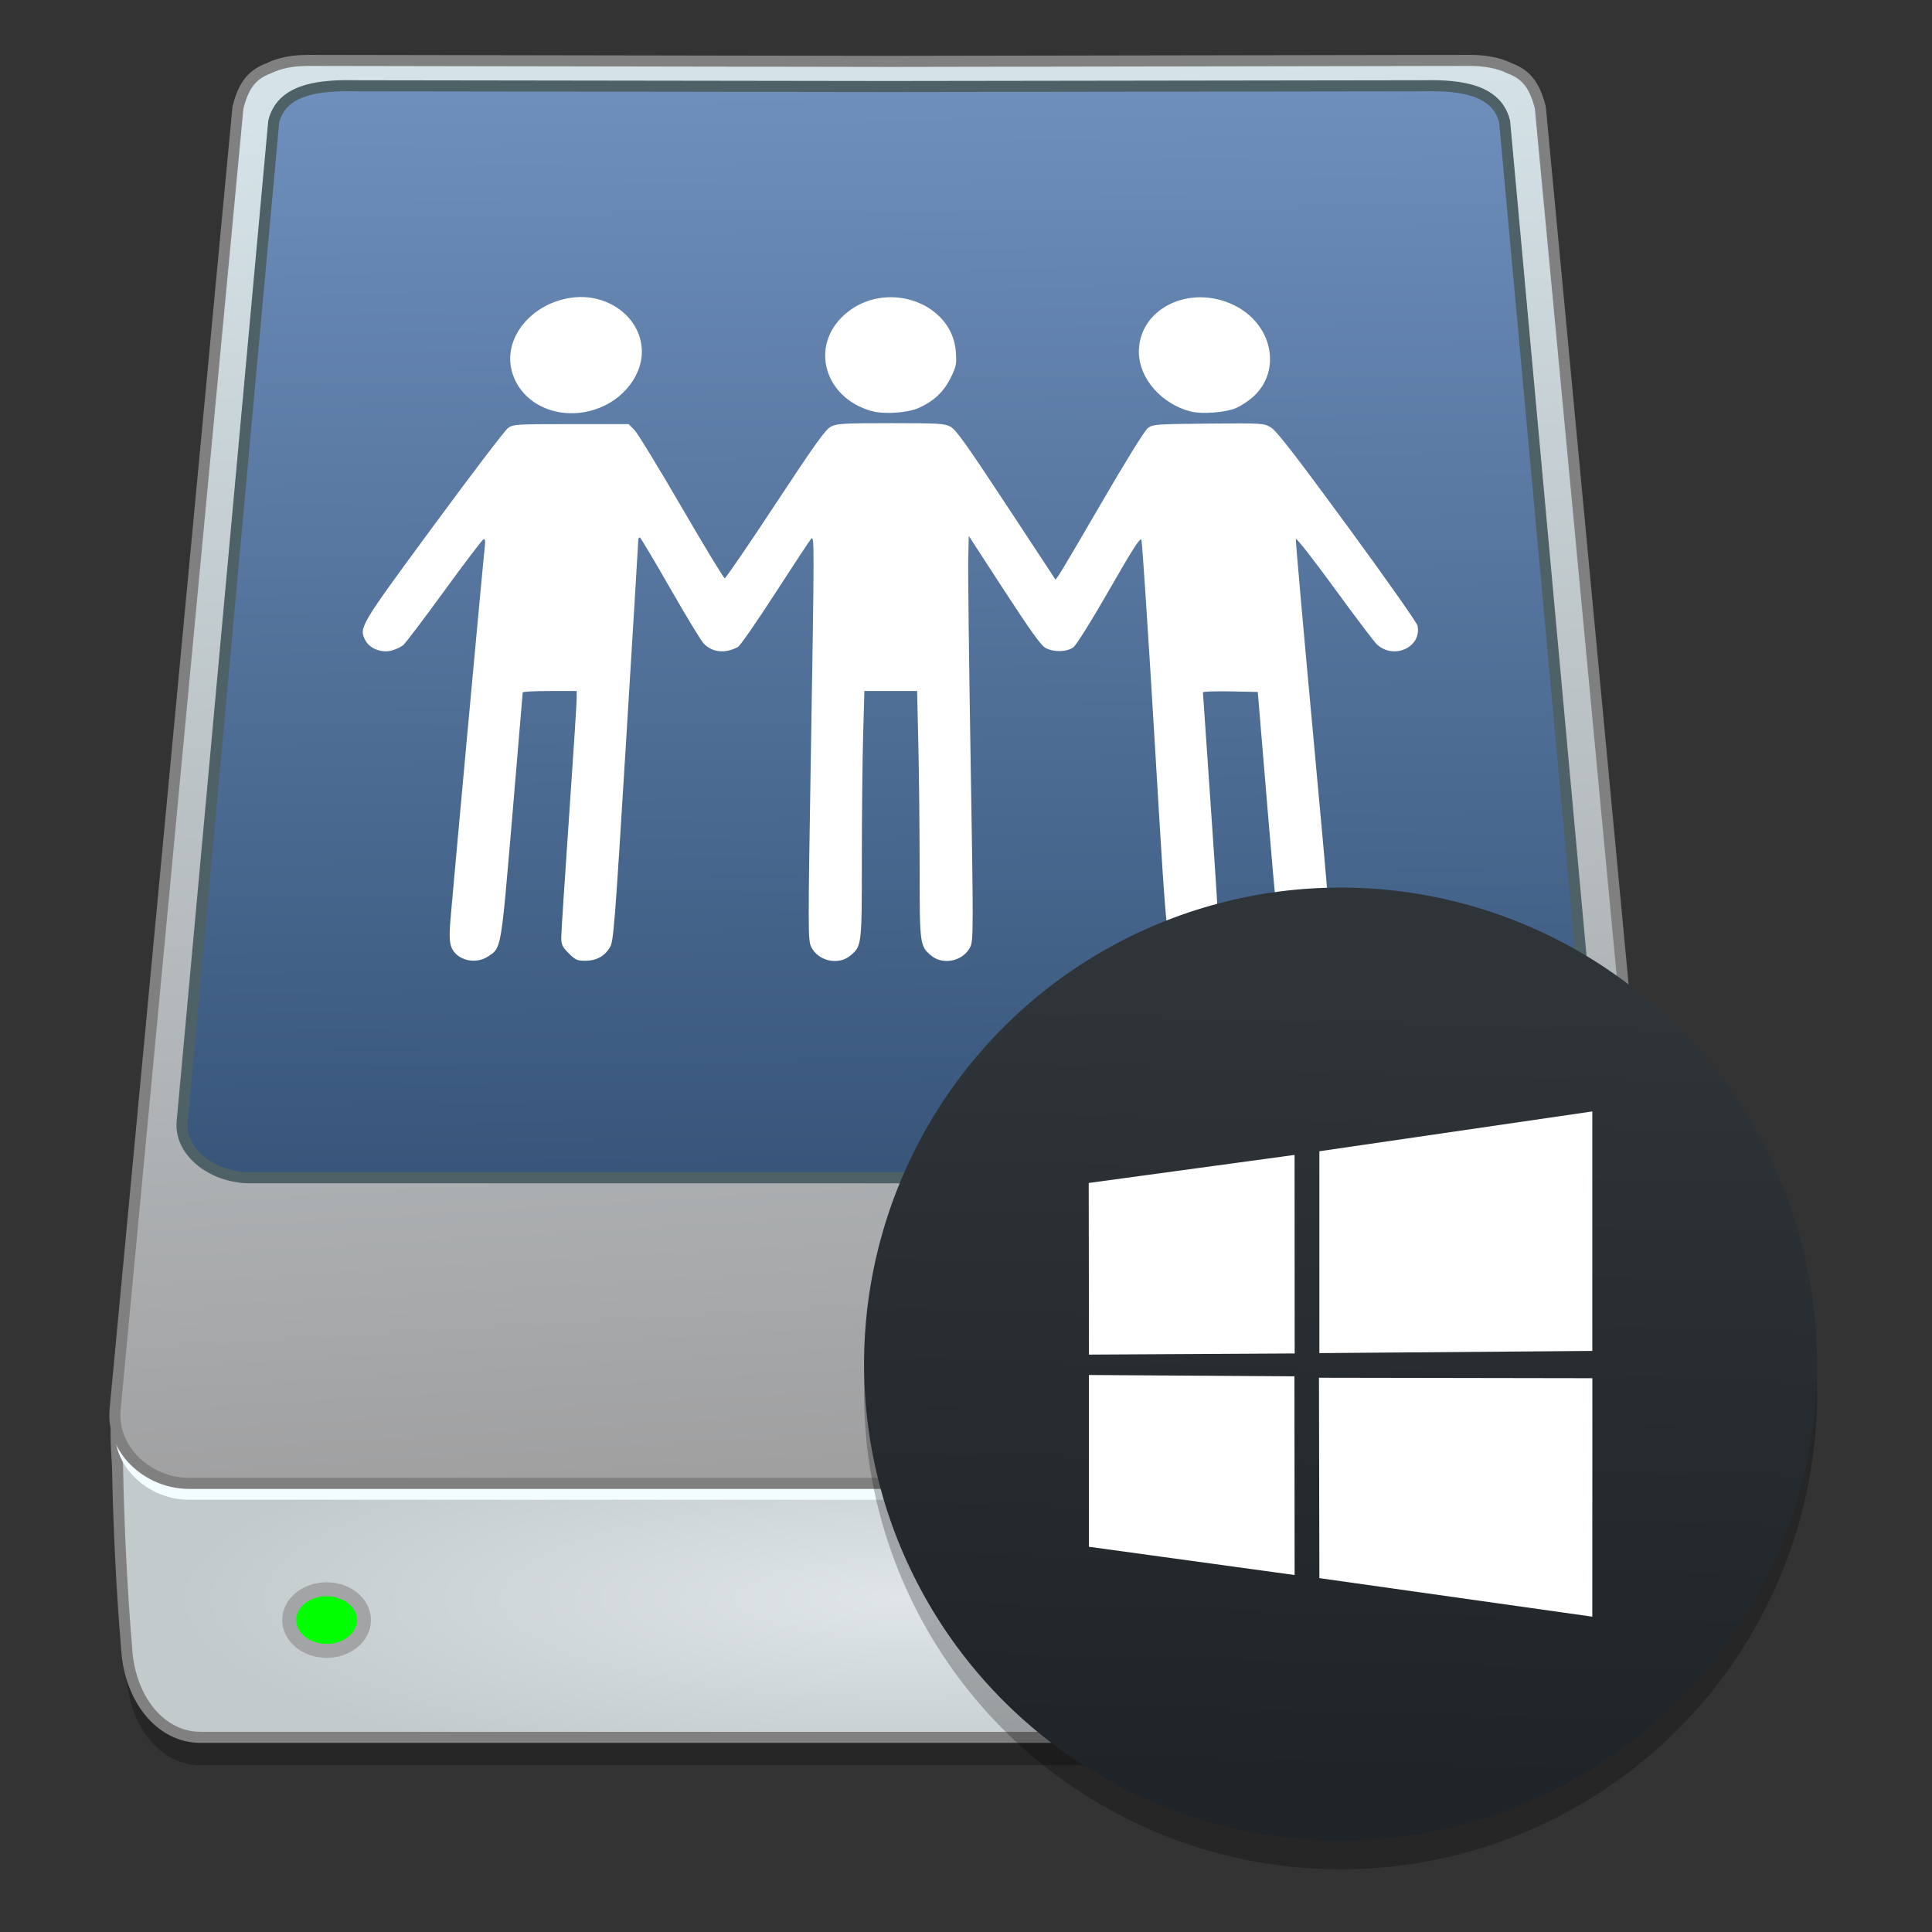 <?xml version="1.0" encoding="UTF-8" standalone="no"?>
<!-- Created with Inkscape (http://www.inkscape.org/) -->

<svg
   xmlns:osb="http://www.openswatchbook.org/uri/2009/osb"
   xmlns:dc="http://purl.org/dc/elements/1.1/"
   xmlns:cc="http://creativecommons.org/ns#"
   xmlns:rdf="http://www.w3.org/1999/02/22-rdf-syntax-ns#"
   xmlns:svg="http://www.w3.org/2000/svg"
   xmlns="http://www.w3.org/2000/svg"
   xmlns:xlink="http://www.w3.org/1999/xlink"
   xmlns:sodipodi="http://sodipodi.sourceforge.net/DTD/sodipodi-0.dtd"
   xmlns:inkscape="http://www.inkscape.org/namespaces/inkscape"
   width="128"
   height="128"
   viewBox="0 0 33.867 33.867"
   version="1.1"
   id="svg4942"
   inkscape:version="0.92.4 (5da689c313, 2019-01-14)"
   sodipodi:docname="preferences-system-network-server-share-windows.svg">
  <rect x="0" y="0" width="33.867" height="33.867" fill="#333333" stroke="none"/>
  <defs
     id="defs4936">
    <linearGradient
       id="linearGradient891"
       inkscape:collect="always">
      <stop
         id="stop887"
         offset="0"
         style="stop-color:#6e8fbc;stop-opacity:1" />
      <stop
         id="stop889"
         offset="1"
         style="stop-color:#375579;stop-opacity:1" />
    </linearGradient>
    <linearGradient
       inkscape:collect="always"
       id="linearGradient5420">
      <stop
         style="stop-color:#d5e3e8;stop-opacity:1"
         offset="0"
         id="stop5416" />
      <stop
         style="stop-color:#a0a0a1;stop-opacity:1"
         offset="1"
         id="stop5418" />
    </linearGradient>
    <linearGradient
       inkscape:collect="always"
       id="linearGradient5408">
      <stop
         style="stop-color:#dfe5e8;stop-opacity:1"
         offset="0"
         id="stop5404" />
      <stop
         style="stop-color:#c3cacc;stop-opacity:1"
         offset="1"
         id="stop5406" />
    </linearGradient>
    <linearGradient
       id="linearGradient6987"
       osb:paint="solid">
      <stop
         style="stop-color:#77d2fb;stop-opacity:1;"
         offset="0"
         id="stop6985" />
    </linearGradient>
    <radialGradient
       inkscape:collect="always"
       xlink:href="#linearGradient5408"
       id="radialGradient5414"
       cx="502.621"
       cy="372.055"
       fx="502.621"
       fy="372.055"
       r="74.884"
       gradientTransform="matrix(0.171,0,0,0.043,-70.396,275.16)"
       gradientUnits="userSpaceOnUse" />
    <linearGradient
       inkscape:collect="always"
       xlink:href="#linearGradient5420"
       id="linearGradient5422"
       x1="496.552"
       y1="216.144"
       x2="504.38"
       y2="349.103"
       gradientUnits="userSpaceOnUse"
       gradientTransform="matrix(0.181,0,0,0.181,-75.63,225.512)" />
    <linearGradient
       inkscape:collect="always"
       xlink:href="#linearGradient891"
       id="linearGradient5448"
       gradientUnits="userSpaceOnUse"
       gradientTransform="matrix(0.178,0,0,0.178,-74.243,226.203)"
       x1="501.827"
       y1="216.43"
       x2="502.798"
       y2="324.152" />
    <linearGradient
       id="linearGradient980"
       inkscape:collect="always">
      <stop
         id="stop976"
         offset="0"
         style="stop-color:#1f2429;stop-opacity:1" />
      <stop
         id="stop978"
         offset="1"
         style="stop-color:#2e3438;stop-opacity:1" />
    </linearGradient>
    <linearGradient
       inkscape:collect="always"
       xlink:href="#linearGradient980"
       id="linearGradient1731"
       gradientUnits="userSpaceOnUse"
       gradientTransform="matrix(0.947,0,0,0.947,17.299,14.617)"
       x1="-13.785"
       y1="295.296"
       x2="-13.411"
       y2="280.876" />
  </defs>
  <sodipodi:namedview
     id="base"
     pagecolor="#ffffff"
     bordercolor="#666666"
     borderopacity="1.0"
     inkscape:pageopacity="0.0"
     inkscape:pageshadow="2"
     inkscape:zoom="1.1806302"
     inkscape:cx="-45.455482"
     inkscape:cy="107.40823"
     inkscape:document-units="mm"
     inkscape:current-layer="layer1"
     showgrid="false"
     units="px"
     width="128px"
     inkscape:window-width="1600"
     inkscape:window-height="838"
     inkscape:window-x="-8"
     inkscape:window-y="-8"
     inkscape:window-maximized="1" />
  <g
     inkscape:label="Layer 1"
     inkscape:groupmode="layer"
     id="layer1"
     transform="translate(0,-263.133)">
    <g
       transform="matrix(0.053,0,0,0.05,-0.627,245.647)"
       id="g1485" />
    <g
       transform="matrix(0.053,0,0,0.05,-0.627,245.647)"
       id="g1487" />
    <g
       transform="matrix(0.053,0,0,0.05,-0.627,245.647)"
       id="g1489" />
    <g
       transform="matrix(0.053,0,0,0.05,-0.627,245.647)"
       id="g1491" />
    <g
       transform="matrix(0.053,0,0,0.05,-0.627,245.647)"
       id="g1493" />
    <g
       transform="matrix(0.053,0,0,0.05,-0.627,245.647)"
       id="g1495" />
    <g
       transform="matrix(0.053,0,0,0.05,-0.627,245.647)"
       id="g1497" />
    <g
       transform="matrix(0.053,0,0,0.05,-0.627,245.647)"
       id="g1499" />
    <g
       transform="matrix(0.053,0,0,0.05,-0.627,245.647)"
       id="g1501" />
    <g
       transform="matrix(0.053,0,0,0.05,-0.627,245.647)"
       id="g1503" />
    <g
       transform="matrix(0.053,0,0,0.05,-0.627,245.647)"
       id="g1505" />
    <g
       transform="matrix(0.053,0,0,0.05,-0.627,245.647)"
       id="g1507" />
    <g
       transform="matrix(0.053,0,0,0.05,-0.627,245.647)"
       id="g1509" />
    <g
       transform="matrix(0.053,0,0,0.05,-0.627,245.647)"
       id="g1511" />
    <g
       transform="matrix(0.053,0,0,0.05,-0.627,245.647)"
       id="g1513" />
    <g
       id="g894"
       transform="translate(0.265,-1.4836093e-6)">
      <path
         inkscape:connector-curvature="0"
         id="path869"
         d="m 5.141,264.68 c -0.273,-4.9e-4 -0.509,0.045 -0.701,0.14 -0.312,0.116 -0.444,0.333 -0.534,0.686 l -2.153,22.818 c -0.011,0.112 -0.004,0.221 0.018,0.325 5.845e-4,0.003 0.002,0.006 0.002,0.009 -0.004,0.212 0.006,0.44 0.021,0.67 0.019,0.996 0.072,2.153 0.16,3.19 0.049,0.862 0.577,1.559 1.295,1.559 h 0.077 1.823 20.266 0.077 1.823 0.077 c 0.717,0 1.247,-0.697 1.295,-1.559 0.089,-1.037 0.142,-2.194 0.16,-3.19 0.015,-0.23 0.025,-0.457 0.021,-0.668 7.06e-4,-0.003 0.002,-0.007 0.003,-0.01 0.022,-0.104 0.029,-0.213 0.018,-0.325 l -2.153,-22.819 c -0.09,-0.353 -0.222,-0.57 -0.534,-0.686 -0.192,-0.095 -0.428,-0.141 -0.701,-0.14 l -10.18,0.017 z"
         style="opacity:0.25;fill:#000000;fill-opacity:1;stroke:none;stroke-width:0.194;stroke-miterlimit:4;stroke-dasharray:none;stroke-opacity:1" />
      <path
         inkscape:connector-curvature="0"
         id="rect5373"
         d="m 2.206,287.22 c -0.474,0.082 -0.463,0.851 -0.411,1.619 0.019,0.996 0.072,2.153 0.16,3.19 0.049,0.862 0.578,1.559 1.295,1.559 h 0.077 1.823 20.266 0.077 1.823 0.077 c 0.718,0 1.247,-0.697 1.295,-1.559 0.089,-1.037 0.142,-2.193 0.16,-3.19 0.051,-0.768 0.062,-1.537 -0.411,-1.619 H 26.537 16.271 14.371 4.106 Z"
         style="opacity:1;fill:url(#radialGradient5414);fill-opacity:1;stroke:#808080;stroke-width:0.194;stroke-miterlimit:4;stroke-dasharray:none;stroke-opacity:1" />
      <path
         style="opacity:1;fill:#f3fdff;fill-opacity:1;stroke:none;stroke-width:0.894;stroke-miterlimit:4;stroke-dasharray:none;stroke-opacity:1"
         d="m 5.141,264.479 c -0.273,-4.6e-4 -0.509,0.045 -0.701,0.14 -0.312,0.116 -0.444,0.333 -0.534,0.686 l -2.153,22.818 c -0.011,0.112 -0.004,0.221 0.018,0.325 0.009,0.042 0.02,0.082 0.033,0.122 0.007,0.02 0.014,0.04 0.022,0.059 0.023,0.058 0.052,0.114 0.084,0.168 0.054,0.089 0.121,0.172 0.197,0.245 0.015,0.015 0.031,0.029 0.047,0.043 0.08,0.07 0.169,0.131 0.264,0.181 0.019,0.01 0.038,0.02 0.058,0.029 0.177,0.082 0.374,0.128 0.576,0.128 H 27.59 c 0.473,0 0.914,-0.251 1.142,-0.626 0.033,-0.053 0.061,-0.11 0.084,-0.168 0.008,-0.019 0.015,-0.039 0.022,-0.059 0.013,-0.04 0.025,-0.081 0.033,-0.122 0.022,-0.104 0.029,-0.212 0.018,-0.325 l -2.153,-22.818 c -0.09,-0.353 -0.222,-0.57 -0.534,-0.686 -0.192,-0.095 -0.428,-0.141 -0.701,-0.14 l -10.18,0.017 z"
         id="path5490"
         inkscape:connector-curvature="0" />
      <path
         inkscape:connector-curvature="0"
         id="rect5346"
         d="m 5.141,264.192 c -0.273,-4.8e-4 -0.509,0.045 -0.701,0.14 -0.312,0.116 -0.444,0.333 -0.534,0.686 l -2.153,22.818 c -0.011,0.112 -0.004,0.221 0.018,0.325 0.009,0.042 0.02,0.082 0.033,0.122 0.007,0.02 0.014,0.04 0.022,0.059 0.023,0.058 0.052,0.114 0.084,0.168 0.054,0.089 0.121,0.172 0.197,0.245 0.015,0.015 0.031,0.029 0.047,0.043 0.08,0.07 0.169,0.131 0.264,0.181 0.019,0.01 0.038,0.02 0.058,0.029 0.177,0.082 0.374,0.128 0.576,0.128 H 27.59 c 0.473,0 0.914,-0.251 1.142,-0.626 0.033,-0.054 0.061,-0.11 0.084,-0.168 0.008,-0.019 0.015,-0.039 0.022,-0.059 0.013,-0.04 0.025,-0.081 0.033,-0.122 0.022,-0.104 0.029,-0.213 0.018,-0.325 l -2.153,-22.818 c -0.09,-0.353 -0.222,-0.57 -0.534,-0.686 -0.192,-0.095 -0.428,-0.14 -0.701,-0.14 l -10.18,0.017 z"
         style="opacity:1;fill:url(#linearGradient5422);fill-opacity:1;stroke:#808080;stroke-width:0.194;stroke-miterlimit:4;stroke-dasharray:none;stroke-opacity:1" />
      <path
         inkscape:connector-curvature="0"
         id="path5365"
         d="m 5.806,264.635 c -0.525,0.004 -1.141,0.08 -1.273,0.631 l -1.603,17.511 c -0.01,0.086 -0.003,0.169 0.017,0.249 0.008,0.032 0.018,0.063 0.03,0.094 0.006,0.015 0.013,0.03 0.02,0.045 0.021,0.045 0.047,0.088 0.077,0.129 0.013,0.018 0.026,0.035 0.041,0.052 0.004,0.006 0.009,0.01 0.013,0.015 0.01,0.011 0.02,0.023 0.031,0.034 0.006,0.006 0.012,0.012 0.018,0.018 0.01,0.01 0.02,0.02 0.031,0.03 0.006,0.006 0.012,0.01 0.017,0.015 0.009,0.008 0.019,0.017 0.029,0.025 0.002,0.002 0.005,0.004 0.008,0.006 0.003,0.003 0.007,0.006 0.01,0.009 0.008,0.007 0.016,0.013 0.025,0.019 0.004,0.003 0.009,0.007 0.013,0.009 0.009,0.007 0.018,0.013 0.027,0.019 0.01,0.007 0.02,0.014 0.031,0.02 0.01,0.007 0.02,0.012 0.029,0.018 0.01,0.007 0.021,0.012 0.032,0.018 0.01,0.006 0.021,0.011 0.031,0.017 0.011,0.006 0.022,0.011 0.033,0.017 0.011,0.006 0.021,0.01 0.032,0.015 0.004,0.002 0.009,0.005 0.013,0.007 0.012,0.006 0.025,0.01 0.037,0.016 0.002,8.9e-4 0.005,0.002 0.008,0.003 0.003,9e-4 0.005,0.003 0.008,0.004 0.02,0.008 0.041,0.015 0.061,0.022 0,0 8.78e-5,0 8.78e-5,0 0.023,0.008 0.045,0.015 0.069,0.021 0.007,0.002 0.015,0.004 0.023,0.006 0.016,0.005 0.033,0.008 0.049,0.012 0.008,0.002 0.017,0.004 0.025,0.006 0.016,0.004 0.032,0.007 0.048,0.009 0.008,0.002 0.016,0.003 0.025,0.004 0.017,0.003 0.035,0.005 0.052,0.008 0.008,9.1e-4 0.015,0.002 0.023,0.003 0.019,0.002 0.038,0.004 0.057,0.005 0.006,4.7e-4 0.012,8.9e-4 0.019,8.9e-4 0.025,0.002 0.051,0.002 0.077,0.002 H 26.526 c 0.026,0 0.051,-8.9e-4 0.077,-0.002 0.006,-4.8e-4 0.012,-8.9e-4 0.019,-8.9e-4 0.019,-9e-4 0.038,-0.003 0.057,-0.005 0.008,-7.1e-4 0.015,-0.002 0.023,-0.003 0.017,-0.002 0.035,-0.005 0.052,-0.008 0.008,-9.1e-4 0.016,-0.003 0.025,-0.004 0.016,-0.003 0.032,-0.006 0.048,-0.009 0.008,-0.002 0.017,-0.004 0.025,-0.006 0.017,-0.004 0.034,-0.009 0.05,-0.013 0.007,-0.002 0.014,-0.004 0.021,-0.006 0.023,-0.007 0.046,-0.014 0.069,-0.021 0,0 8.9e-5,0 8.9e-5,0 0.021,-0.008 0.041,-0.015 0.061,-0.022 0.003,-9e-4 0.005,-0.002 0.007,-0.003 0.004,-0.002 0.007,-0.003 0.01,-0.005 0.012,-0.005 0.024,-0.01 0.035,-0.015 0.004,-0.002 0.009,-0.005 0.013,-0.007 0.011,-0.005 0.022,-0.01 0.033,-0.015 0.011,-0.006 0.021,-0.01 0.032,-0.016 0.011,-0.006 0.021,-0.011 0.032,-0.017 0.011,-0.007 0.022,-0.012 0.033,-0.019 0.009,-0.006 0.019,-0.011 0.028,-0.017 0.011,-0.007 0.021,-0.013 0.031,-0.02 0.009,-0.007 0.018,-0.012 0.027,-0.019 0.004,-0.003 0.009,-0.007 0.013,-0.009 0.008,-0.007 0.017,-0.013 0.025,-0.019 0.003,-0.003 0.007,-0.006 0.01,-0.008 0.003,-0.002 0.005,-0.004 0.008,-0.006 0.01,-0.008 0.019,-0.016 0.029,-0.025 0.006,-0.005 0.012,-0.01 0.017,-0.015 0.011,-0.01 0.021,-0.02 0.031,-0.03 0.006,-0.006 0.012,-0.012 0.018,-0.018 0.014,-0.014 0.027,-0.029 0.039,-0.043 0.001,-0.002 0.003,-0.003 0.004,-0.005 7.1e-5,-9e-5 1.11e-4,-1.8e-4 1.77e-4,-4.8e-4 0.014,-0.017 0.028,-0.035 0.041,-0.053 0.03,-0.041 0.056,-0.084 0.077,-0.129 0.007,-0.015 0.014,-0.03 0.02,-0.045 0.012,-0.031 0.022,-0.062 0.03,-0.094 0.015,-0.06 0.022,-0.122 0.021,-0.185 -4.74e-4,-0.021 -0.002,-0.043 -0.004,-0.064 l -1.603,-17.512 c -0.151,-0.629 -0.935,-0.639 -1.491,-0.629 l -9.297,0.013 -9.297,-0.013 c -0.07,-9e-4 -0.143,-0.002 -0.218,-0.002 z"
         style="opacity:1;fill:url(#linearGradient5448);fill-opacity:1;stroke:#4e6166;stroke-width:0.194;stroke-miterlimit:4;stroke-dasharray:none;stroke-opacity:1" />
      <ellipse
         ry="0.54"
         rx="0.655"
         cy="291.532"
         cx="5.46"
         id="path5424"
         style="opacity:1;fill:#00ff00;fill-opacity:1;stroke:#a3a4a5;stroke-width:0.245;stroke-linecap:round;stroke-miterlimit:4;stroke-dasharray:none;stroke-opacity:1" />
      <g
         style="fill:#ffffff;fill-opacity:1;stroke-width:1.05"
         transform="matrix(0.263,0,0,0.263,-6.423,247.209)"
         id="g1005">
        <path
           inkscape:connector-curvature="0"
           style="opacity:1;fill:#ffffff;fill-opacity:1;stroke:none;stroke-width:7.109;stroke-linecap:round;stroke-linejoin:round;stroke-miterlimit:4;stroke-dasharray:none;stroke-opacity:1"
           d="m 312.408,-274.646 c -5.865,2.4e-4 -9.25,0.026 -11.354,0.145 -2.104,0.119 -2.926,0.33 -3.668,0.703 -0.345,0.174 -0.763,0.524 -1.352,1.191 -0.589,0.667 -1.349,1.65 -2.381,3.09 -2.064,2.88 -5.216,7.584 -10.252,15.227 -6.763,10.263 -12.505,18.658 -12.76,18.658 -0.255,0 -5.15,-8.069 -10.877,-17.932 -5.727,-9.863 -11.06,-18.587 -11.854,-19.387 l -1.443,-1.455 h -14.496 c -6.953,0 -10.591,0.01 -12.654,0.141 -1.032,0.065 -1.671,0.161 -2.133,0.301 -0.462,0.139 -0.748,0.323 -1.076,0.564 -0.753,0.553 -9.186,11.63 -18.742,24.613 -4.655,6.324 -8.157,11.083 -10.764,14.715 -2.607,3.632 -4.318,6.135 -5.396,7.949 -1.079,1.814 -1.524,2.937 -1.596,3.809 -0.071,0.871 0.231,1.491 0.646,2.295 0.267,0.516 0.656,0.977 1.129,1.367 0.473,0.39 1.031,0.709 1.633,0.943 0.602,0.234 1.249,0.382 1.902,0.43 0.653,0.048 1.312,-0.007 1.939,-0.176 1.022,-0.275 2.323,-0.879 2.891,-1.342 0.567,-0.463 5.221,-6.607 10.344,-13.652 5.123,-7.046 9.567,-12.891 9.877,-12.99 0.193,-0.062 0.317,0.039 0.373,0.312 0.057,0.273 0.046,0.719 -0.029,1.35 -0.429,3.6 -8.473,91.092 -8.756,95.236 -0.101,1.481 -0.125,2.65 -0.068,3.582 0.057,0.932 0.194,1.629 0.418,2.17 0.335,0.809 0.882,1.489 1.562,2.02 0.68,0.531 1.494,0.913 2.365,1.127 0.871,0.214 1.799,0.261 2.707,0.121 0.908,-0.14 1.795,-0.466 2.584,-0.998 l 0.002,0.002 c 0.838,-0.565 1.456,-0.929 1.957,-1.686 0.501,-0.757 0.883,-1.906 1.252,-4.041 0.737,-4.27 1.415,-12.485 2.854,-29.389 1.447,-17.006 2.633,-31.083 2.635,-31.283 0.002,-0.2 3.057,-0.363 6.789,-0.363 h 6.785 l -0.006,2.061 c -0.002,1.133 -0.873,14.6 -1.936,29.928 -1.063,15.328 -1.934,28.82 -1.936,29.984 -9.6e-4,0.907 0.066,1.505 0.334,2.076 0.268,0.571 0.739,1.116 1.545,1.922 0.827,0.827 1.367,1.299 1.951,1.562 0.584,0.264 1.211,0.32 2.215,0.32 1.372,0 2.573,-0.276 3.602,-0.828 1.028,-0.552 1.884,-1.381 2.568,-2.486 0.234,-0.378 0.425,-0.873 0.627,-2.133 0.201,-1.26 0.412,-3.283 0.684,-6.721 0.542,-6.875 1.328,-19.401 2.764,-42.764 1.69,-27.499 3.078,-50.393 3.084,-50.875 0.005,-0.482 0.209,-0.756 0.449,-0.607 0.24,0.149 3.652,5.886 7.582,12.75 3.93,6.864 7.703,13.087 8.385,13.824 0.53,0.573 1.134,1.023 1.793,1.352 0.659,0.328 1.373,0.534 2.121,0.613 0.748,0.079 1.53,0.032 2.328,-0.143 0.798,-0.175 1.61,-0.478 2.418,-0.91 0.532,-0.285 4.743,-6.36 9.357,-13.502 4.614,-7.142 8.682,-13.305 9.037,-13.695 0.105,-0.115 0.195,-0.196 0.273,-0.143 0.078,0.054 0.144,0.243 0.195,0.672 0.103,0.858 0.153,2.672 0.146,6.268 -0.012,7.191 -0.246,21.505 -0.711,49.549 -0.346,20.861 -0.517,32.011 -0.506,38.148 0.006,3.069 0.056,4.885 0.154,6.035 0.098,1.15 0.243,1.633 0.436,2.039 0.431,0.909 1.074,1.664 1.846,2.244 0.771,0.58 1.67,0.986 2.609,1.199 0.939,0.213 1.92,0.234 2.855,0.041 0.935,-0.193 1.825,-0.6 2.584,-1.238 0.715,-0.602 1.252,-1.064 1.656,-1.756 0.404,-0.692 0.674,-1.615 0.855,-3.141 0.363,-3.051 0.368,-8.51 0.369,-19.346 4.9e-4,-10.871 0.143,-24.836 0.318,-31.033 l 0.32,-11.268 h 6.629 6.631 l 0.32,13.893 c 0.176,7.64 0.318,21.605 0.318,31.033 0,9.407 0.016,14.217 0.383,16.973 0.184,1.378 0.455,2.242 0.857,2.91 0.402,0.668 0.935,1.141 1.641,1.734 0.757,0.637 1.646,1.041 2.58,1.234 0.934,0.193 1.914,0.174 2.854,-0.037 0.939,-0.211 1.837,-0.615 2.607,-1.191 0.77,-0.577 1.413,-1.325 1.842,-2.229 0.189,-0.398 0.33,-0.894 0.426,-2.072 0.096,-1.178 0.146,-3.039 0.15,-6.17 0.008,-6.261 -0.167,-17.598 -0.518,-38.705 -0.413,-24.882 -0.684,-47.744 -0.605,-50.805 l 0.143,-5.564 8.908,13.701 c 3.327,5.117 5.651,8.594 7.283,10.863 1.632,2.27 2.574,3.332 3.139,3.625 1.06,0.551 2.402,0.806 3.68,0.771 0.639,-0.017 1.261,-0.106 1.824,-0.266 0.564,-0.16 1.069,-0.391 1.471,-0.691 0.378,-0.283 1.516,-1.942 3.121,-4.51 1.605,-2.567 3.676,-6.042 5.916,-9.949 2.996,-5.226 4.948,-8.544 6.186,-10.467 0.619,-0.961 1.059,-1.574 1.361,-1.9 0.302,-0.327 0.469,-0.37 0.537,-0.189 0.194,0.511 1.691,23.287 3.326,50.609 1.627,27.191 2.371,40.18 3.119,46.646 0.374,3.233 0.75,4.836 1.238,5.768 0.244,0.466 0.516,0.764 0.83,1.014 0.314,0.25 0.67,0.452 1.082,0.727 0.852,0.567 1.801,0.901 2.766,1.025 0.964,0.124 1.944,0.039 2.854,-0.23 0.91,-0.269 1.751,-0.723 2.439,-1.336 0.688,-0.613 1.224,-1.387 1.523,-2.295 0.23,-0.696 0.27,-2.574 0.037,-7.396 -0.233,-4.822 -0.741,-12.589 -1.607,-25.059 -1.175,-16.906 -2.138,-30.908 -2.141,-31.115 -0.003,-0.209 3.1,-0.316 6.895,-0.242 l 6.898,0.135 2.572,30.775 c 0.961,11.496 1.655,19.308 2.184,24.42 0.528,5.112 0.892,7.524 1.191,8.221 0.289,0.674 0.663,1.268 1.1,1.781 0.437,0.513 0.937,0.944 1.479,1.295 0.541,0.35 1.125,0.62 1.729,0.807 0.603,0.186 1.225,0.289 1.848,0.311 0.622,0.021 1.245,-0.04 1.844,-0.186 0.599,-0.146 1.175,-0.375 1.707,-0.689 0.532,-0.314 1.022,-0.713 1.445,-1.197 0.423,-0.484 0.779,-1.052 1.051,-1.707 0.234,-0.565 0.169,-3.161 -0.432,-10.752 -0.601,-7.591 -1.737,-20.177 -3.643,-40.723 -2.555,-27.552 -4.583,-50.426 -4.504,-50.834 0.079,-0.408 4.426,5.139 9.66,12.326 5.234,7.187 10.05,13.562 10.703,14.168 0.533,0.495 1.109,0.879 1.709,1.16 0.6,0.281 1.223,0.459 1.846,0.545 0.623,0.086 1.246,0.078 1.85,-0.012 0.603,-0.09 1.185,-0.264 1.727,-0.51 0.541,-0.246 1.04,-0.564 1.477,-0.947 0.436,-0.383 0.809,-0.83 1.098,-1.33 0.288,-0.5 0.492,-1.054 0.59,-1.652 0.098,-0.598 0.09,-1.241 -0.045,-1.918 -0.152,-0.76 -8.096,-12.047 -17.652,-25.082 -6.577,-8.97 -11.033,-14.96 -14.02,-18.812 -2.986,-3.853 -4.504,-5.566 -5.201,-5.98 -0.453,-0.269 -0.808,-0.472 -1.301,-0.623 -0.493,-0.151 -1.123,-0.251 -2.123,-0.312 -2,-0.123 -5.483,-0.097 -12.318,-0.035 -6.543,0.059 -10.036,0.104 -12.049,0.25 -1.006,0.073 -1.642,0.173 -2.104,0.311 -0.461,0.138 -0.748,0.314 -1.057,0.545 -0.386,0.288 -1.755,2.325 -3.771,5.574 -2.016,3.249 -4.682,7.711 -7.66,12.844 -5.565,9.591 -10.498,17.951 -10.961,18.578 l -0.842,1.139 -12.359,-18.781 c -4.974,-7.559 -8.146,-12.297 -10.244,-15.236 -2.098,-2.94 -3.123,-4.08 -3.803,-4.441 -0.763,-0.406 -1.507,-0.631 -3.566,-0.754 -2.059,-0.123 -5.434,-0.143 -11.459,-0.143 z"
           id="path999"
           transform="matrix(0.265,0,0,0.265,0,161.533)" />
        <path
           inkscape:connector-curvature="0"
           style="opacity:1;fill:#ffffff;fill-opacity:1;stroke:none;stroke-width:7.109;stroke-linecap:round;stroke-linejoin:round;stroke-miterlimit:4;stroke-dasharray:none;stroke-opacity:1"
           d="m 390.223,-306.307 c -1.038,0.002 -2.06,0.092 -3.051,0.264 -0.991,0.171 -1.951,0.423 -2.871,0.752 -0.92,0.328 -1.798,0.733 -2.623,1.207 -0.825,0.474 -1.596,1.016 -2.303,1.623 -0.706,0.607 -1.348,1.279 -1.912,2.008 -0.564,0.729 -1.05,1.515 -1.447,2.354 -0.397,0.839 -0.703,1.73 -0.91,2.666 -0.207,0.936 -0.312,1.919 -0.305,2.941 0.012,1.651 0.374,3.292 1.027,4.855 0.653,1.563 1.596,3.048 2.768,4.385 1.172,1.336 2.572,2.525 4.141,3.496 1.569,0.971 3.307,1.724 5.15,2.189 1.398,0.353 3.588,0.414 5.752,0.246 2.164,-0.168 4.303,-0.563 5.6,-1.125 1.245,-0.539 3.17,-1.799 4.277,-2.799 0.919,-0.831 1.685,-1.741 2.303,-2.707 0.618,-0.966 1.086,-1.988 1.412,-3.043 0.326,-1.054 0.507,-2.141 0.551,-3.236 0.044,-1.095 -0.051,-2.2 -0.279,-3.289 -0.228,-1.089 -0.59,-2.162 -1.08,-3.197 -0.49,-1.035 -1.109,-2.031 -1.852,-2.965 -0.743,-0.934 -1.609,-1.805 -2.594,-2.59 -0.985,-0.785 -2.088,-1.485 -3.305,-2.074 -1.395,-0.675 -2.817,-1.166 -4.234,-1.488 -1.418,-0.322 -2.831,-0.475 -4.215,-0.473 z"
           id="path997"
           transform="matrix(0.265,0,0,0.265,0,161.533)" />
        <path
           inkscape:connector-curvature="0"
           style="opacity:1;fill:#ffffff;fill-opacity:1;stroke:none;stroke-width:7.109;stroke-linecap:round;stroke-linejoin:round;stroke-miterlimit:4;stroke-dasharray:none;stroke-opacity:1"
           d="m 312.646,-306.318 c -1.044,-0.015 -2.095,0.06 -3.139,0.229 -1.043,0.169 -2.078,0.431 -3.092,0.793 -1.014,0.362 -2.005,0.824 -2.959,1.389 -0.954,0.565 -1.873,1.236 -2.738,2.014 -1.091,0.981 -1.987,2.04 -2.699,3.152 -0.712,1.112 -1.24,2.277 -1.59,3.463 -0.35,1.186 -0.522,2.395 -0.525,3.598 -0.003,1.203 0.162,2.399 0.488,3.561 0.327,1.161 0.815,2.287 1.455,3.35 0.64,1.063 1.433,2.062 2.371,2.969 0.938,0.907 2.023,1.719 3.242,2.412 1.22,0.693 2.574,1.264 4.059,1.686 0.781,0.222 1.737,0.363 2.775,0.432 1.039,0.068 2.16,0.063 3.275,-0.01 1.115,-0.073 2.224,-0.214 3.234,-0.416 1.01,-0.202 1.923,-0.465 2.646,-0.785 1.862,-0.824 3.437,-1.844 4.762,-3.094 0.662,-0.625 1.262,-1.307 1.803,-2.051 0.541,-0.744 1.022,-1.549 1.451,-2.42 0.702,-1.425 1.082,-2.285 1.26,-3.17 0.178,-0.885 0.154,-1.798 0.045,-3.324 -0.075,-1.043 -0.258,-2.038 -0.537,-2.982 -0.279,-0.944 -0.655,-1.837 -1.113,-2.674 -0.458,-0.837 -1.001,-1.619 -1.613,-2.34 -0.612,-0.721 -1.293,-1.382 -2.033,-1.979 -1.48,-1.193 -3.191,-2.131 -5.029,-2.775 -1.839,-0.645 -3.806,-0.997 -5.799,-1.025 z"
           id="path995"
           transform="matrix(0.265,0,0,0.265,0,161.533)" />
        <path
           inkscape:connector-curvature="0"
           style="opacity:1;fill:#ffffff;fill-opacity:1;stroke:none;stroke-width:7.109;stroke-linecap:round;stroke-linejoin:round;stroke-miterlimit:4;stroke-dasharray:none;stroke-opacity:1"
           d="m 234.152,-306.369 c -0.818,0.014 -1.647,0.087 -2.48,0.223 -1.2,0.195 -2.357,0.495 -3.459,0.883 -1.102,0.388 -2.148,0.865 -3.129,1.42 -0.981,0.555 -1.896,1.186 -2.734,1.881 -0.838,0.695 -1.6,1.454 -2.273,2.262 -0.673,0.808 -1.258,1.665 -1.744,2.561 -0.486,0.895 -0.873,1.828 -1.15,2.783 -0.277,0.956 -0.446,1.934 -0.492,2.924 -0.046,0.99 0.029,1.989 0.236,2.986 0.224,1.078 0.57,2.097 1.021,3.047 0.452,0.95 1.009,1.832 1.658,2.639 0.649,0.807 1.389,1.537 2.205,2.186 0.816,0.648 1.708,1.213 2.66,1.688 0.952,0.474 1.967,0.859 3.025,1.145 1.058,0.285 2.161,0.471 3.295,0.553 1.134,0.081 2.298,0.058 3.477,-0.08 1.179,-0.138 2.373,-0.389 3.566,-0.762 1.864,-0.582 3.581,-1.445 5.1,-2.516 1.518,-1.071 2.838,-2.349 3.902,-3.764 1.064,-1.415 1.874,-2.966 2.375,-4.58 0.251,-0.807 0.424,-1.629 0.514,-2.459 0.089,-0.83 0.093,-1.668 0.008,-2.502 -0.094,-0.914 -0.282,-1.795 -0.559,-2.641 -0.276,-0.845 -0.639,-1.655 -1.078,-2.418 -0.439,-0.763 -0.954,-1.483 -1.535,-2.15 -0.581,-0.668 -1.228,-1.284 -1.932,-1.842 -1.406,-1.116 -3.038,-2 -4.811,-2.596 -0.887,-0.298 -1.808,-0.525 -2.756,-0.672 -0.948,-0.147 -1.921,-0.215 -2.91,-0.197 z"
           id="path993"
           transform="matrix(0.265,0,0,0.265,0,161.533)" />
      </g>
      <g
         id="g1721"
         transform="matrix(1.007,0,0,1.007,18.125,-1.925)">
        <circle
           style="opacity:0.25;fill:#000000;fill-opacity:1;stroke:none;stroke-width:0.26;stroke-miterlimit:4;stroke-dasharray:none;stroke-dashoffset:0;stroke-opacity:0.995"
           id="circle1715"
           cx="5.074"
           cy="287.461"
           r="8.295" />
        <circle
           r="8.295"
           cy="286.961"
           cx="5.074"
           id="circle1717"
           style="opacity:1;fill:url(#linearGradient1731);fill-opacity:1;stroke:none;stroke-width:0.26;stroke-miterlimit:4;stroke-dasharray:none;stroke-dashoffset:0;stroke-opacity:0.995" />
        <path
           id="path1719"
           d="m 0.69,283.808 3.583,-0.488 0.002,3.456 -3.581,0.02 z m 3.581,3.366 0.003,3.459 -3.581,-0.492 -1.71e-4,-2.99 z m 0.434,-3.918 4.751,-0.693 v 4.169 l -4.751,0.038 z m 4.752,3.951 -0.001,4.151 -4.751,-0.671 -0.007,-3.488 z"
           inkscape:connector-curvature="0"
           style="fill:#ffffff;fill-opacity:1;stroke-width:0.1" />
      </g>
    </g>
  </g>
</svg>
